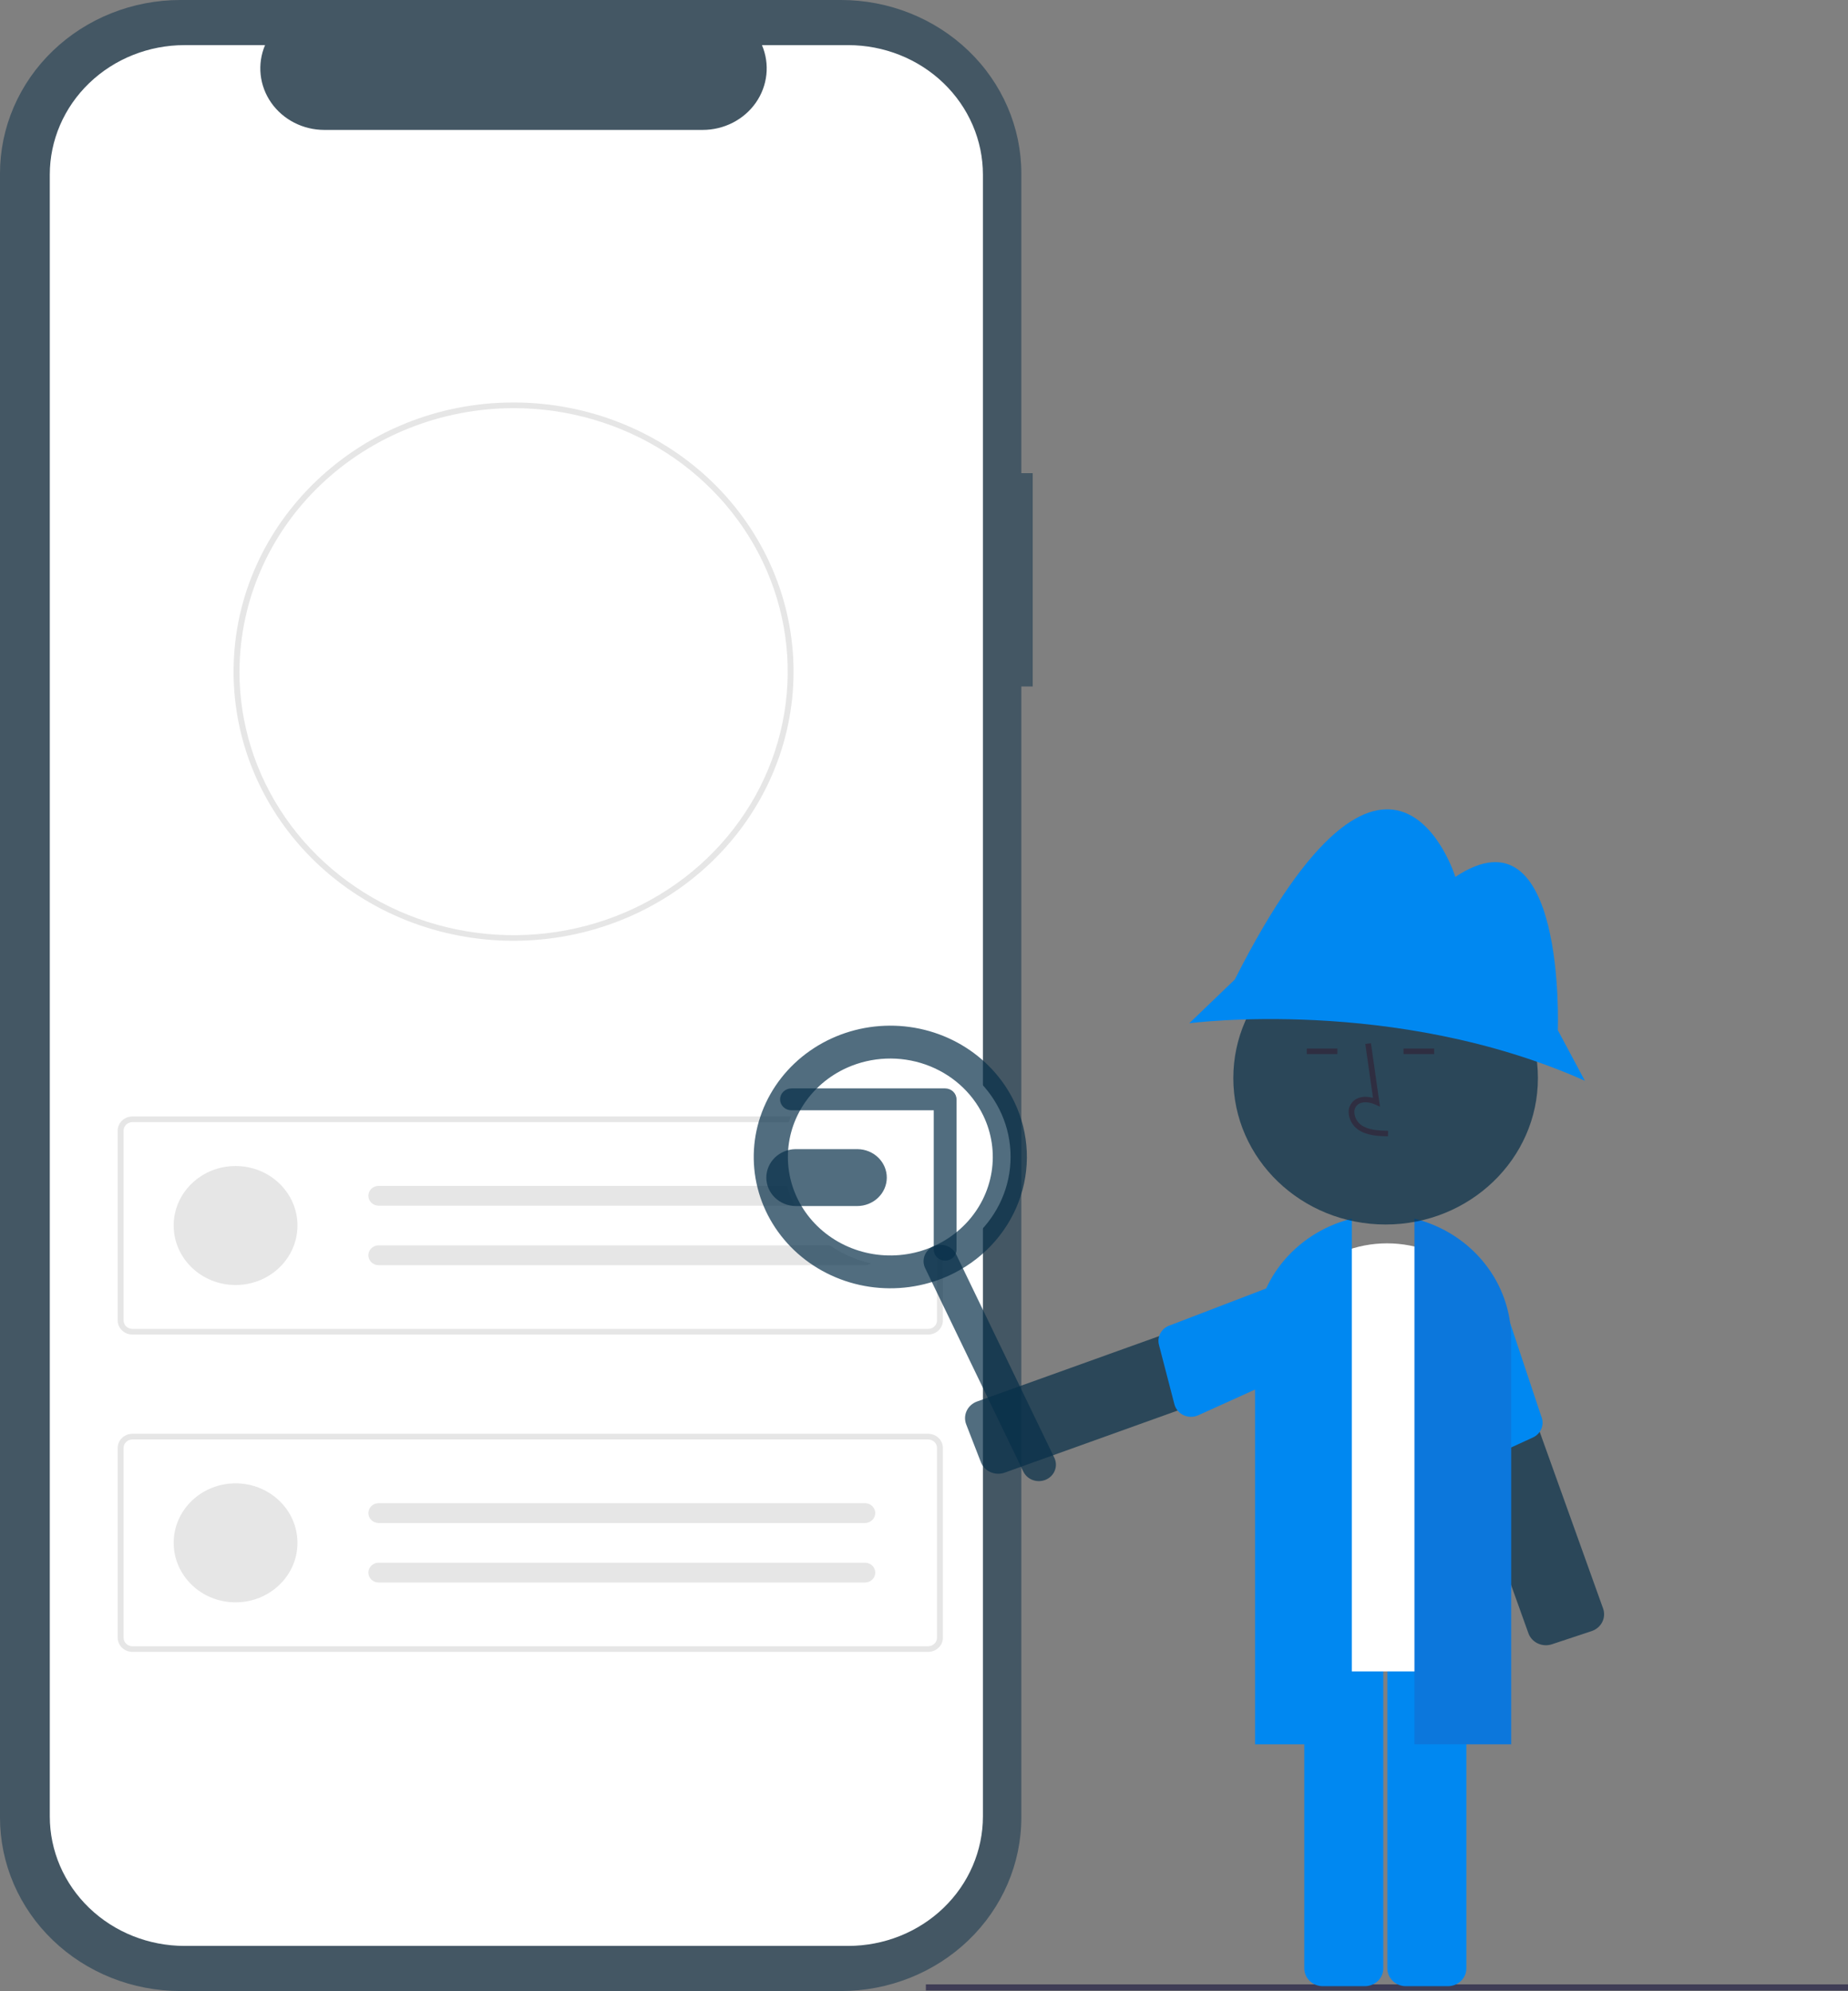<svg width="259" height="279" viewBox="0 0 259 279" fill="none" xmlns="http://www.w3.org/2000/svg">
<rect x="0" y="0" width="259" height="279" fill="#808080" stroke="none"/>
<g clip-path="url(#clip0_439_1546)">
<path d="M144.736 66.301H143.141V24.306C143.141 17.859 140.477 11.677 135.735 7.119C130.992 2.561 124.56 8.13392e-06 117.854 0H25.288C21.967 -8.05487e-06 18.678 0.629 15.61 1.85C12.542 3.072 9.755 4.862 7.407 7.119C5.058 9.376 3.196 12.055 1.925 15.004C0.654 17.953 7.33276e-06 21.114 0 24.306V254.694C-3.1426e-06 257.886 0.654 261.047 1.925 263.996C3.196 266.945 5.058 269.624 7.407 271.881C9.755 274.138 12.542 275.928 15.61 277.15C18.678 278.371 21.967 279 25.287 279H117.854C124.56 279 130.992 276.439 135.734 271.881C140.477 267.323 143.141 261.141 143.141 254.694V96.194H144.736V66.301Z" fill="#082F49" fill-opacity="0.5"/>
<path d="M118.874 6.324H106.791C107.347 7.633 107.559 9.054 107.409 10.46C107.258 11.867 106.751 13.217 105.93 14.391C105.109 15.564 104.001 16.526 102.703 17.191C101.404 17.856 99.955 18.204 98.484 18.204H45.454C43.983 18.204 42.534 17.856 41.236 17.191C39.937 16.526 38.829 15.564 38.008 14.39C37.188 13.217 36.68 11.867 36.53 10.46C36.38 9.054 36.592 7.633 37.147 6.323H25.862C20.854 6.323 16.05 8.236 12.509 11.64C8.967 15.044 6.978 19.661 6.978 24.475V254.525C6.978 259.339 8.967 263.956 12.509 267.36C16.05 270.764 20.853 272.677 25.862 272.677H118.874C121.354 272.677 123.809 272.207 126.101 271.295C128.392 270.383 130.474 269.046 132.227 267.36C133.981 265.675 135.372 263.674 136.321 261.472C137.27 259.269 137.758 256.909 137.758 254.525V24.475C137.758 22.091 137.27 19.731 136.321 17.529C135.372 15.326 133.981 13.325 132.227 11.64C130.474 9.954 128.392 8.617 126.101 7.705C123.809 6.793 121.354 6.324 118.874 6.324Z" fill="white"/>
<path d="M130.084 187.01H18.559C18.012 187.009 17.487 186.8 17.1 186.427C16.713 186.055 16.495 185.551 16.494 185.025V158.434C16.495 157.908 16.713 157.404 17.1 157.031C17.487 156.659 18.012 156.45 18.559 156.449H130.084C130.631 156.45 131.156 156.659 131.543 157.031C131.93 157.404 132.148 157.908 132.149 158.434V185.025C132.148 185.551 131.93 186.056 131.543 186.428C131.156 186.8 130.631 187.009 130.084 187.01ZM18.559 157.243C18.231 157.244 17.916 157.369 17.683 157.592C17.451 157.816 17.32 158.119 17.32 158.434V185.025C17.32 185.341 17.451 185.643 17.683 185.867C17.916 186.09 18.231 186.216 18.559 186.216H130.084C130.412 186.216 130.727 186.09 130.959 185.867C131.192 185.643 131.322 185.341 131.323 185.025V158.434C131.322 158.119 131.192 157.816 130.959 157.592C130.727 157.369 130.412 157.244 130.084 157.243H18.559Z" fill="#E6E6E6"/>
<path d="M33.016 180.067C37.806 180.067 41.69 176.334 41.69 171.729C41.69 167.125 37.806 163.392 33.016 163.392C28.225 163.392 24.342 167.125 24.342 171.729C24.342 176.334 28.225 180.067 33.016 180.067Z" fill="#E6E6E6"/>
<path d="M53.049 166.171C52.669 166.177 52.308 166.326 52.042 166.586C51.776 166.846 51.627 167.196 51.627 167.561C51.627 167.925 51.776 168.275 52.042 168.535C52.308 168.795 52.669 168.944 53.049 168.95H121.202C121.586 168.957 121.956 168.818 122.233 168.562C122.509 168.307 122.668 167.956 122.676 167.588C122.683 167.219 122.538 166.863 122.272 166.597C122.006 166.332 121.641 166.179 121.258 166.171L121.25 166.171C121.234 166.171 121.218 166.171 121.202 166.171H53.049Z" fill="#E6E6E6"/>
<path d="M53.049 174.509C52.669 174.515 52.308 174.664 52.042 174.924C51.776 175.184 51.627 175.534 51.627 175.898C51.627 176.263 51.776 176.613 52.042 176.873C52.308 177.132 52.669 177.282 53.049 177.288H121.202C121.585 177.293 121.954 177.152 122.229 176.895C122.504 176.639 122.662 176.289 122.668 175.921C122.674 175.553 122.528 175.198 122.263 174.933C121.997 174.668 121.632 174.516 121.25 174.509C121.234 174.508 121.218 174.508 121.202 174.509H53.049Z" fill="#E6E6E6"/>
<path d="M130.084 231.475H18.559C18.012 231.475 17.487 231.265 17.1 230.893C16.713 230.521 16.495 230.017 16.494 229.49V202.9C16.495 202.374 16.713 201.869 17.1 201.497C17.487 201.125 18.012 200.916 18.559 200.915H130.084C130.631 200.916 131.156 201.125 131.543 201.497C131.93 201.869 132.148 202.374 132.149 202.9V229.491C132.148 230.017 131.93 230.521 131.543 230.893C131.156 231.265 130.631 231.475 130.084 231.475ZM18.559 201.709C18.231 201.709 17.916 201.835 17.683 202.058C17.451 202.282 17.32 202.584 17.32 202.9V229.491C17.32 229.807 17.451 230.109 17.683 230.333C17.916 230.556 18.231 230.682 18.559 230.682H130.084C130.412 230.682 130.727 230.556 130.959 230.333C131.192 230.109 131.322 229.807 131.323 229.491V202.9C131.322 202.584 131.192 202.282 130.959 202.058C130.727 201.835 130.412 201.709 130.084 201.709H18.559Z" fill="#E6E6E6"/>
<path d="M33.016 224.532C37.806 224.532 41.69 220.8 41.69 216.195C41.69 211.591 37.806 207.858 33.016 207.858C28.225 207.858 24.342 211.591 24.342 216.195C24.342 220.8 28.225 224.532 33.016 224.532Z" fill="#E6E6E6"/>
<path d="M53.049 210.637C52.669 210.643 52.308 210.792 52.042 211.052C51.776 211.312 51.627 211.662 51.627 212.027C51.627 212.391 51.776 212.741 52.042 213.001C52.308 213.261 52.669 213.41 53.049 213.416H121.202C121.585 213.421 121.954 213.28 122.229 213.024C122.504 212.768 122.662 212.417 122.668 212.049C122.674 211.681 122.528 211.326 122.263 211.061C121.997 210.797 121.632 210.644 121.25 210.637C121.234 210.637 121.218 210.637 121.202 210.637H53.049Z" fill="#E6E6E6"/>
<path d="M53.049 218.974C52.669 218.98 52.308 219.13 52.042 219.389C51.776 219.649 51.627 219.999 51.627 220.364C51.627 220.728 51.776 221.078 52.042 221.338C52.308 221.598 52.669 221.747 53.049 221.753H121.202C121.585 221.759 121.954 221.617 122.229 221.361C122.504 221.105 122.662 220.755 122.668 220.387C122.674 220.019 122.528 219.663 122.263 219.399C121.997 219.134 121.632 218.981 121.25 218.974C121.234 218.974 121.218 218.974 121.202 218.974H53.049Z" fill="#E6E6E6"/>
<path d="M71.974 131.831C61.572 131.835 51.593 127.867 44.234 120.8C36.875 113.732 32.739 104.145 32.734 94.146V94.114C32.734 94.035 32.734 93.952 32.739 93.873C32.859 73.218 50.461 56.398 71.974 56.398C82.381 56.397 92.362 60.369 99.722 67.442C107.082 74.514 111.217 84.107 111.218 94.11C111.22 104.113 107.087 113.707 99.728 120.781C92.371 127.855 82.39 131.829 71.983 131.83H71.974V131.831ZM71.974 57.191C61.833 57.213 52.109 61.08 44.918 67.953C37.726 74.826 33.646 84.15 33.566 93.897C33.561 93.981 33.561 94.05 33.561 94.113C33.56 101.417 35.812 108.557 40.033 114.63C44.254 120.703 50.254 125.437 57.273 128.232C64.293 131.028 72.017 131.76 79.47 130.336C86.923 128.912 93.769 125.396 99.142 120.233C104.516 115.069 108.176 108.489 109.659 101.327C111.143 94.164 110.383 86.739 107.476 79.991C104.569 73.243 99.645 67.475 93.328 63.417C87.011 59.358 79.583 57.192 71.984 57.191H71.974Z" fill="#E6E6E6"/>
<path d="M125.681 177.434C134.492 177.434 141.635 170.569 141.635 162.1C141.635 153.631 134.492 146.766 125.681 146.766C116.87 146.766 109.728 153.631 109.728 162.1C109.728 170.569 116.87 177.434 125.681 177.434Z" fill="white"/>
<path d="M120.14 168.999C120.113 168.999 120.085 168.999 120.058 168.998H111.483C110.395 168.982 109.357 168.555 108.593 167.809C107.83 167.064 107.402 166.06 107.401 165.014C107.401 163.968 107.828 162.964 108.591 162.218C109.354 161.472 110.391 161.045 111.479 161.027H120.062C120.104 161.027 120.15 161.027 120.195 161.027C121.29 161.042 122.334 161.472 123.1 162.223C123.866 162.975 124.292 163.987 124.285 165.039C124.278 166.092 123.838 167.098 123.061 167.84C122.285 168.582 121.235 168.998 120.14 168.999Z" fill="#082F49" fill-opacity="0.7"/>
<path d="M259 278.067H129.762V278.926H259V278.067Z" fill="#3F3D56"/>
<path d="M137.724 205.377C137.623 205.225 137.539 205.064 137.473 204.894L135.414 199.594C135.174 198.975 135.2 198.289 135.485 197.688C135.77 197.087 136.292 196.62 136.936 196.388L182.899 179.891C183.543 179.661 184.256 179.685 184.882 179.959C185.507 180.234 185.994 180.735 186.235 181.354L188.294 186.655C188.413 186.961 188.468 187.287 188.456 187.614C188.444 187.941 188.365 188.263 188.224 188.56C188.083 188.858 187.882 189.126 187.633 189.349C187.383 189.572 187.091 189.746 186.772 189.86L140.809 206.357C140.256 206.555 139.648 206.567 139.087 206.388C138.527 206.21 138.046 205.853 137.724 205.377Z" fill="#082F49" fill-opacity="0.7"/>
<path d="M182.753 178.521L164.062 185.685C163.473 185.856 162.975 186.237 162.671 186.751C162.367 187.265 162.28 187.872 162.429 188.445L164.598 196.793C164.684 197.123 164.845 197.43 165.069 197.693C165.293 197.956 165.575 198.168 165.894 198.314C166.214 198.459 166.563 198.535 166.916 198.536C167.27 198.536 167.619 198.462 167.939 198.317L186.682 189.837C187.276 189.623 187.757 189.192 188.02 188.637C188.284 188.083 188.308 187.451 188.088 186.879L185.835 179.873C185.612 179.301 185.162 178.838 184.585 178.584C184.007 178.331 183.348 178.308 182.753 178.521Z" fill="#0088F1"/>
<path d="M216.959 230.528C216.372 230.593 215.78 230.464 215.28 230.161C214.78 229.859 214.403 229.401 214.21 228.865L198.211 184.284C198.1 183.975 198.053 183.648 198.074 183.321C198.094 182.994 198.181 182.675 198.331 182.381C198.48 182.086 198.688 181.823 198.942 181.606C199.197 181.389 199.494 181.223 199.816 181.116L205.381 179.271C206.031 179.056 206.743 179.097 207.361 179.387C207.979 179.676 208.452 180.189 208.677 180.814L224.676 225.395C224.9 226.019 224.856 226.704 224.555 227.298C224.254 227.892 223.72 228.347 223.071 228.563L217.506 230.408C217.329 230.467 217.145 230.507 216.959 230.528Z" fill="#082F49" fill-opacity="0.7"/>
<path d="M209.869 180.051L216.01 198.47C216.248 199.015 216.258 199.627 216.039 200.179C215.82 200.732 215.388 201.182 214.833 201.436L206.752 205.138C206.433 205.284 206.084 205.361 205.73 205.362C205.377 205.363 205.027 205.289 204.707 205.145C204.387 205 204.104 204.79 203.878 204.528C203.653 204.266 203.491 203.959 203.403 203.63L198.286 184.336C198.08 183.76 198.12 183.128 198.398 182.58C198.675 182.032 199.167 181.612 199.766 181.412L206.824 178.625C207.424 178.427 208.082 178.465 208.653 178.733C209.224 179 209.661 179.474 209.869 180.051Z" fill="#0088F1"/>
<path d="M191.277 278.32H185.39C184.703 278.319 184.044 278.056 183.558 277.589C183.072 277.122 182.799 276.488 182.798 275.828V228.669C182.799 228.008 183.072 227.375 183.558 226.908C184.044 226.441 184.703 226.178 185.39 226.177H191.277C191.964 226.178 192.623 226.441 193.109 226.908C193.595 227.375 193.869 228.008 193.869 228.669V275.828C193.869 276.488 193.595 277.122 193.109 277.589C192.623 278.056 191.964 278.319 191.277 278.32Z" fill="#0088F1"/>
<path d="M202.92 278.32H197.033C196.346 278.319 195.687 278.056 195.201 277.589C194.715 277.122 194.442 276.488 194.441 275.828V228.669C194.442 228.008 194.715 227.375 195.201 226.908C195.687 226.441 196.346 226.178 197.033 226.177H202.92C203.608 226.178 204.267 226.441 204.753 226.908C205.239 227.375 205.512 228.008 205.513 228.669V275.828C205.512 276.488 205.239 277.122 204.753 277.589C204.267 278.056 203.608 278.319 202.92 278.32Z" fill="#0088F1"/>
<path d="M207.772 234.213H181.024C180.284 234.212 179.574 233.929 179.051 233.426C178.528 232.923 178.233 232.241 178.232 231.53V189.765C178.232 185.644 179.936 181.692 182.967 178.778C185.999 175.864 190.111 174.227 194.398 174.227C198.685 174.227 202.797 175.864 205.829 178.778C208.86 181.692 210.564 185.644 210.564 189.765V231.53C210.563 232.241 210.268 232.923 209.745 233.426C209.222 233.929 208.512 234.212 207.772 234.213Z" fill="white"/>
<path d="M211.798 244.429H198.237V170.765L198.489 170.831C202.308 171.839 205.678 174.023 208.082 177.048C210.486 180.073 211.791 183.773 211.798 187.579V244.429Z" fill="#0C77DC"/>
<path d="M189.457 244.429H175.896V187.579C175.903 183.773 177.208 180.073 179.612 177.048C182.016 174.023 185.386 171.839 189.205 170.831L189.457 170.765V244.429Z" fill="#0088F1"/>
<path d="M194.195 171.588C205.984 171.588 215.541 162.402 215.541 151.071C215.541 139.74 205.984 130.554 194.195 130.554C182.406 130.554 172.85 139.74 172.85 151.071C172.85 162.402 182.406 171.588 194.195 171.588Z" fill="#082F49" fill-opacity="0.7"/>
<path d="M218.328 144.347C218.328 144.347 219.525 112.528 203.97 122.879C203.97 122.879 194.996 93.935 173.06 137.255L166.678 143.389C166.678 143.389 195.395 139.555 222.117 151.439L218.328 144.347Z" fill="#0088F1"/>
<path d="M194.521 159.232C193.203 159.196 191.562 159.152 190.298 158.265C189.921 157.99 189.612 157.639 189.391 157.237C189.171 156.834 189.044 156.391 189.021 155.937C188.998 155.614 189.053 155.291 189.182 154.992C189.311 154.693 189.51 154.427 189.763 154.214C190.423 153.678 191.388 153.552 192.427 153.846L191.35 146.284L192.14 146.18L193.406 155.07L192.746 154.779C191.981 154.441 190.931 154.27 190.278 154.8C190.118 154.938 189.993 155.111 189.913 155.303C189.833 155.496 189.801 155.703 189.818 155.91C189.838 156.248 189.932 156.578 190.096 156.877C190.26 157.177 190.489 157.439 190.768 157.646C191.752 158.336 193.06 158.425 194.543 158.465L194.521 159.232Z" fill="#2F2E41"/>
<path d="M187.442 146.936H183.146V147.703H187.442V146.936Z" fill="#2F2E41"/>
<path d="M201.002 146.936H196.706V147.703H201.002V146.936Z" fill="#2F2E41"/>
<path d="M146.603 207.333C146.027 207.59 145.369 207.616 144.773 207.406C144.177 207.197 143.692 206.768 143.425 206.215L129.661 177.699C129.394 177.145 129.366 176.513 129.584 175.94C129.803 175.367 130.249 174.901 130.824 174.645C131.4 174.388 132.058 174.361 132.654 174.571C133.25 174.781 133.735 175.209 134.002 175.763L147.767 204.278C148.034 204.832 148.061 205.465 147.843 206.037C147.625 206.61 147.179 207.076 146.603 207.333Z" fill="#082F49" fill-opacity="0.7"/>
<path d="M132.462 176.65C132.038 176.65 131.633 176.488 131.333 176.2C131.034 175.913 130.866 175.523 130.866 175.116V155.583H110.924C110.501 155.583 110.095 155.421 109.796 155.134C109.497 154.846 109.329 154.456 109.329 154.05C109.329 153.643 109.497 153.253 109.796 152.965C110.095 152.678 110.501 152.516 110.924 152.516H132.462C132.885 152.516 133.29 152.678 133.59 152.965C133.889 153.253 134.057 153.643 134.057 154.05V175.116C134.057 175.523 133.889 175.913 133.59 176.2C133.29 176.488 132.885 176.65 132.462 176.65Z" fill="#082F49" fill-opacity="0.7"/>
<path d="M132.839 178.817C129.404 180.349 125.574 180.867 121.833 180.307C118.092 179.746 114.607 178.132 111.821 175.668C109.034 173.204 107.07 170.001 106.177 166.464C105.284 162.927 105.503 159.216 106.804 155.798C108.106 152.381 110.433 149.411 113.491 147.265C116.549 145.118 120.2 143.892 123.984 143.74C127.767 143.588 131.512 144.518 134.745 146.412C137.978 148.306 140.554 151.079 142.148 154.381C144.279 158.808 144.496 163.868 142.75 168.449C141.005 173.03 137.441 176.759 132.839 178.817ZM118.739 149.606C116.163 150.755 113.999 152.612 112.521 154.943C111.043 157.274 110.317 159.973 110.436 162.7C110.554 165.428 111.511 168.06 113.186 170.264C114.861 172.469 117.178 174.146 119.845 175.085C122.511 176.023 125.408 176.18 128.167 175.537C130.927 174.893 133.426 173.477 135.349 171.468C137.272 169.46 138.531 166.948 138.969 164.251C139.406 161.554 139.002 158.793 137.806 156.317C136.2 152.999 133.291 150.43 129.716 149.172C126.142 147.914 122.194 148.07 118.739 149.606Z" fill="#082F49" fill-opacity="0.7"/>
</g>
<defs>
<clipPath id="clip0_439_1546">
<rect width="259" height="279" fill="white"/>
</clipPath>
</defs>
</svg>
